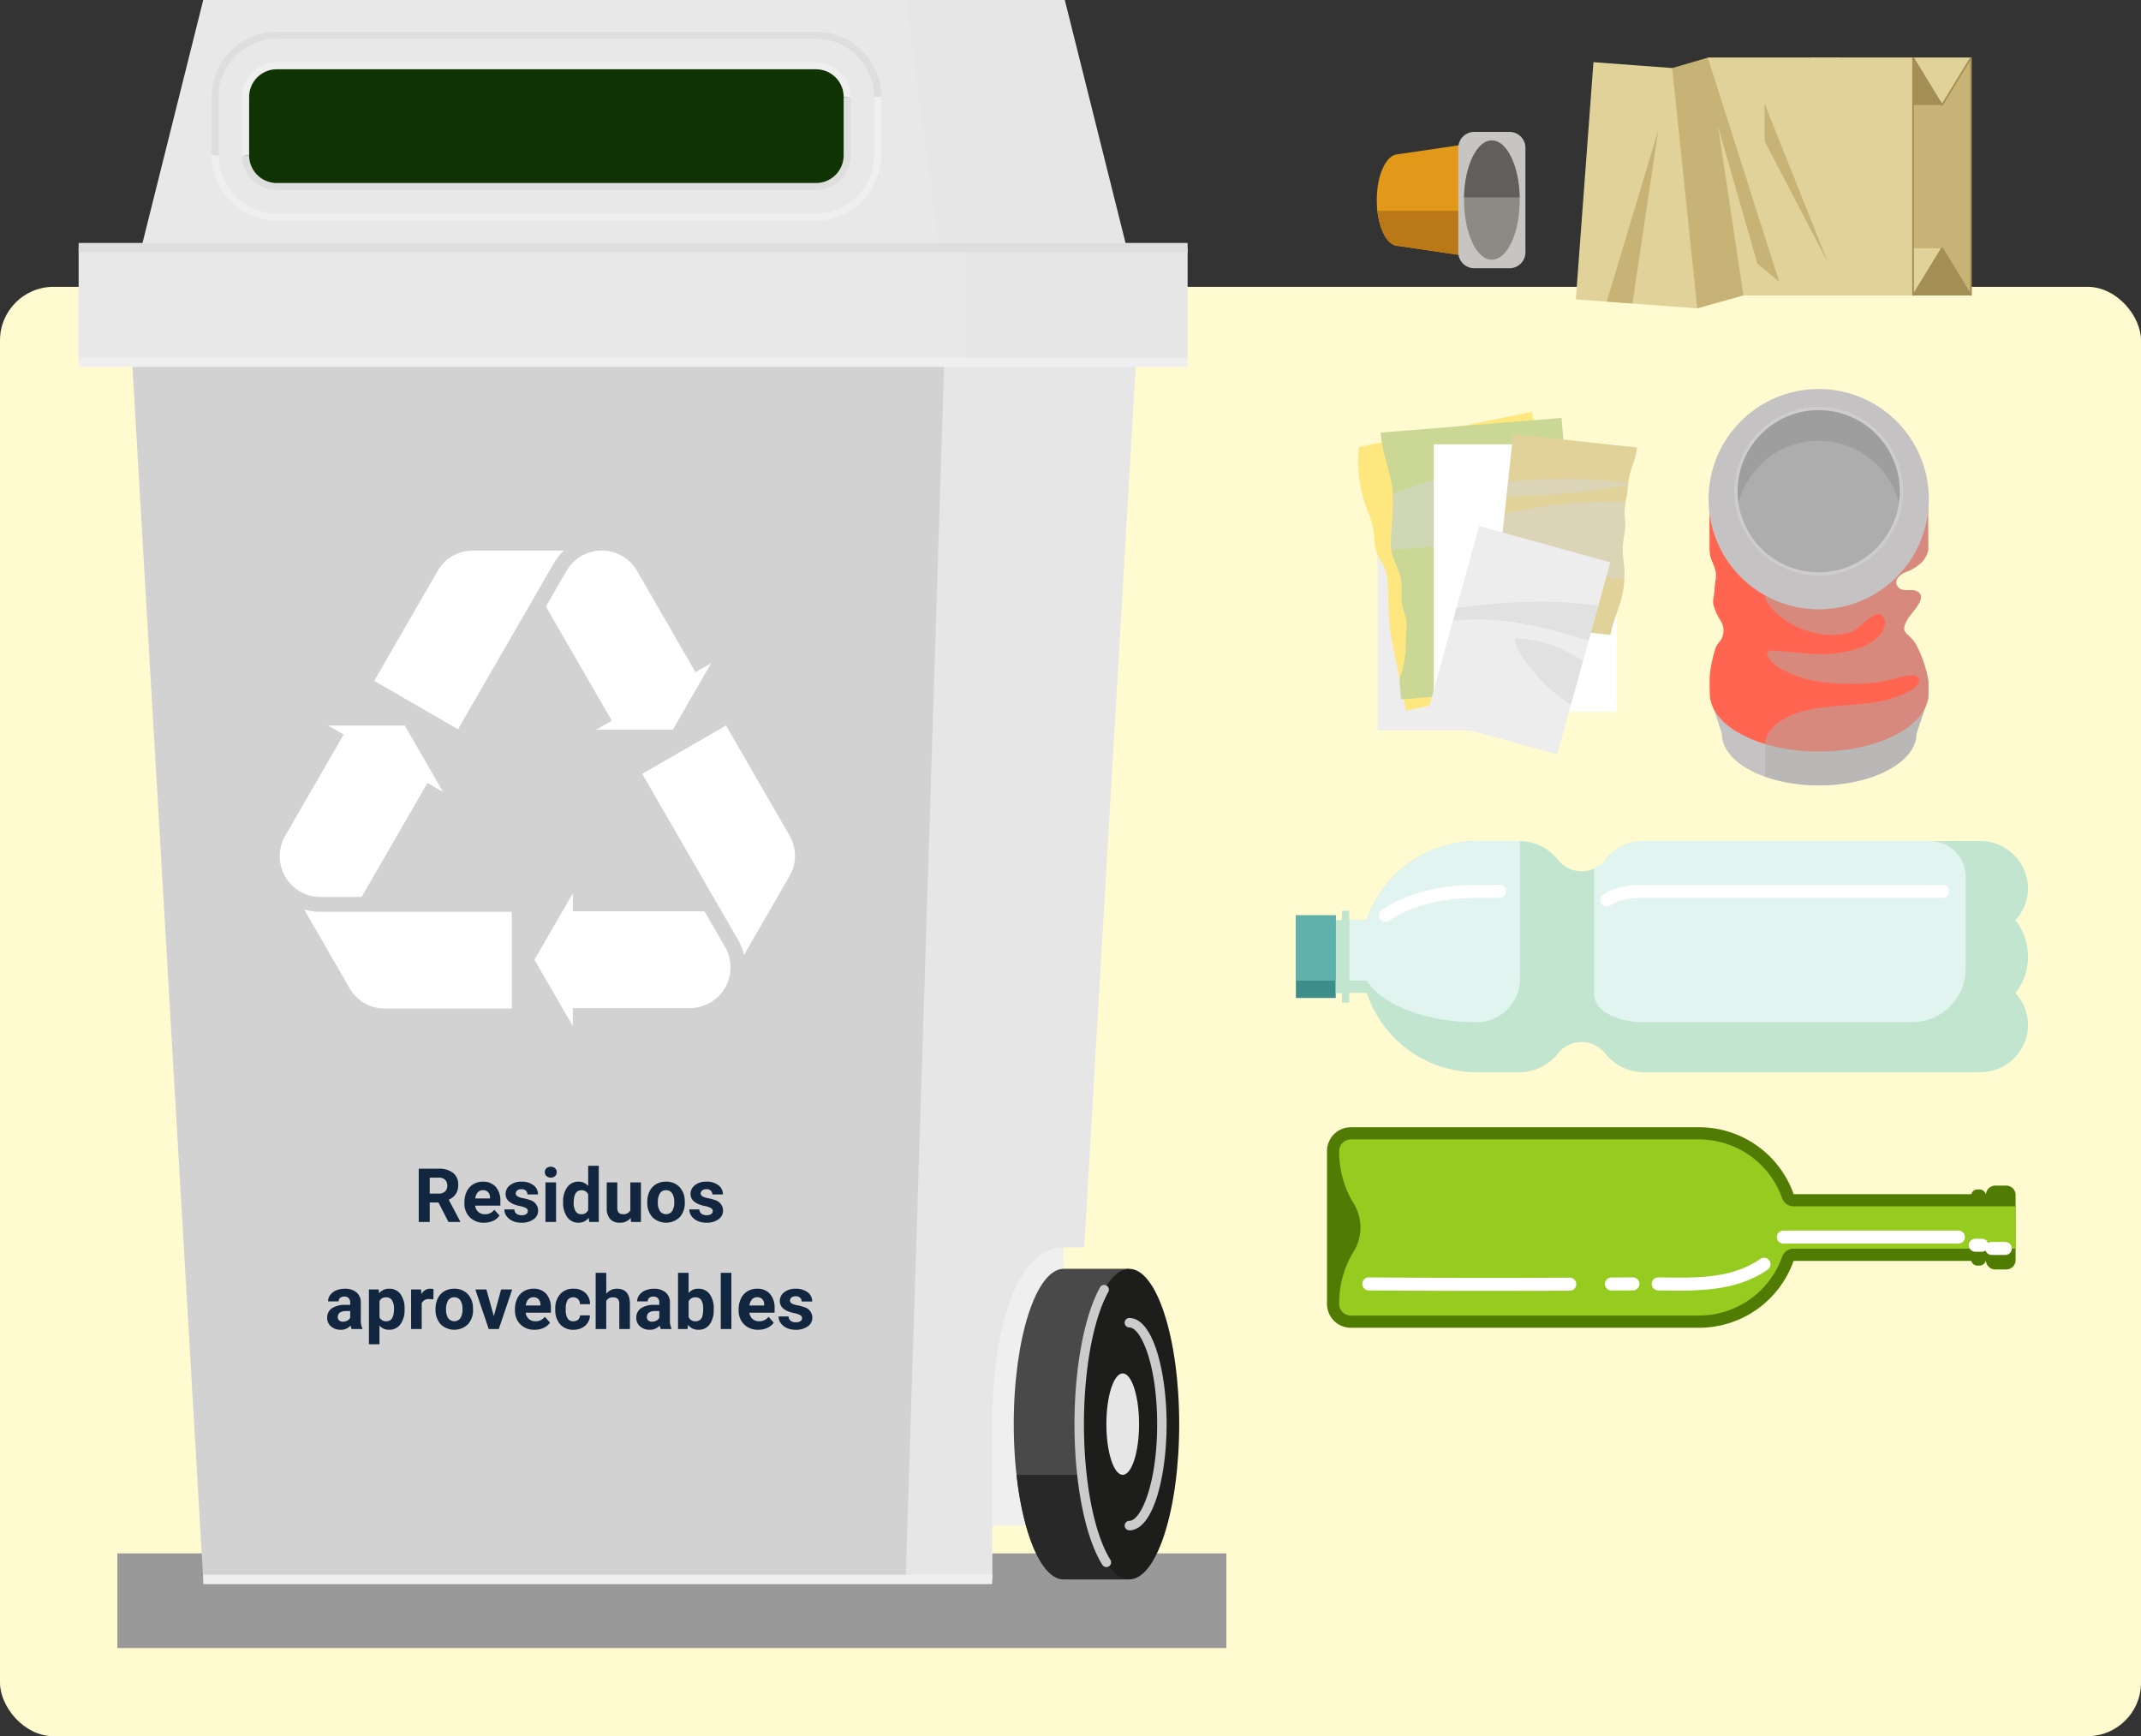 <svg xmlns="http://www.w3.org/2000/svg" width="400" height="324.356" viewBox="0 0 400 324.356">
  <rect x="0" y="0" width="400" height="324.356" fill="#333333" stroke="none"/>
  <g id="Grupo_1070379" data-name="Grupo 1070379" transform="translate(-180 -1796.929)">
    <g id="Grupo_1070300" data-name="Grupo 1070300" transform="translate(0 -61.51)">
      <g id="Image_Place_Holder" data-name="Image Place Holder" transform="translate(180 1912.025)">
        <rect id="Image_Place_Holder-2" data-name="Image Place Holder" width="400" height="270.769" rx="10" fill="#fffad0"/>
      </g>
      <g id="Grupo_1069899" data-name="Grupo 1069899" transform="translate(-1000.89 8998.133)">
        <path id="Trazado_812956" data-name="Trazado 812956" d="M92.175,196.969h33.2a1.178,1.178,0,0,0,1.135.88h.414a1.173,1.173,0,0,0,1.134-.88h.05a1.749,1.749,0,0,0,1.744,1.6H131.9a1.753,1.753,0,0,0,1.744-1.6h.006V184.5h-.006a1.749,1.749,0,0,0-1.744-1.6h-2.042a1.754,1.754,0,0,0-1.744,1.6h-.05a1.177,1.177,0,0,0-1.134-.88h-.414a1.175,1.175,0,0,0-1.135.88h-33.2A18.738,18.738,0,0,0,74.509,172H9.462A4.462,4.462,0,0,0,5,176.462V205a4.462,4.462,0,0,0,4.461,4.462H74.509a18.735,18.735,0,0,0,17.666-12.5Z" transform="translate(1423.811 -7101.102)" fill="#507c04"/>
        <path id="Trazado_812957" data-name="Trazado 812957" d="M89.7,195.914a2.294,2.294,0,0,1,2.158-1.545h41.475v-7.913H91.857a2.294,2.294,0,0,1-2.158-1.545,16.48,16.48,0,0,0-15.508-10.954H9.143a2.181,2.181,0,0,0-2.183,2.183A18.419,18.419,0,0,0,9.653,185.9a8.538,8.538,0,0,1,0,9.016,18.419,18.419,0,0,0-2.692,9.762,2.181,2.181,0,0,0,2.183,2.183H74.191A16.479,16.479,0,0,0,89.7,195.912Z" transform="translate(1424.129 -7100.785)" fill="#96cc1f"/>
        <path id="Trazado_812958" data-name="Trazado 812958" d="M77.326,189.829a1.215,1.215,0,0,1,1.216-1.216h32.733a1.216,1.216,0,0,1,0,2.431H78.541A1.215,1.215,0,0,1,77.326,189.829Z" transform="translate(1435.542 -7098.408)" fill="#fff"/>
        <path id="Trazado_812959" data-name="Trazado 812959" d="M57.2,197.862v-.019a1.215,1.215,0,0,1,1.231-1.2l.88.013c6.346.1,12.906.2,18.176-3.458a1.215,1.215,0,1,1,1.387,2c-5.913,4.1-13.185,3.989-19.6,3.889l-.877-.012a1.214,1.214,0,0,1-1.2-1.216Z" transform="translate(1432.278 -7097.699)" fill="#fff"/>
        <path id="Trazado_812960" data-name="Trazado 812960" d="M49.678,197.369a1.217,1.217,0,0,1,1.209-1.216l4.017-.019a1.216,1.216,0,0,1,1.222,1.21v.006a1.216,1.216,0,0,1-1.21,1.216l-4.017.019a1.217,1.217,0,0,1-1.222-1.209Z" transform="translate(1431.057 -7097.187)" fill="#fff"/>
        <path id="Trazado_812961" data-name="Trazado 812961" d="M10.674,197.351v-.009a1.216,1.216,0,0,1,1.225-1.206c11.326.085,23.243.1,37.5.05a1.216,1.216,0,1,1,.006,2.431c-14.264.05-26.191.035-37.526-.05a1.215,1.215,0,0,1-1.206-1.216Z" transform="translate(1424.731 -7097.187)" fill="#fff"/>
        <path id="Trazado_812962" data-name="Trazado 812962" d="M108.178,191.137a1.215,1.215,0,0,1,1.216-1.216h1.175a1.216,1.216,0,1,1,0,2.431h-1.175A1.215,1.215,0,0,1,108.178,191.137Z" transform="translate(1440.546 -7098.195)" fill="#fff"/>
        <path id="Trazado_812963" data-name="Trazado 812963" d="M110.813,191.659a1.215,1.215,0,0,1,1.216-1.216H114.6a1.216,1.216,0,0,1,0,2.431h-2.572A1.216,1.216,0,0,1,110.813,191.659Z" transform="translate(1440.974 -7098.111)" fill="#fff"/>
        <path id="Trazado_812964" data-name="Trazado 812964" d="M115.384.067H66.217V44.492h49.167Z" transform="translate(1433.74 -7128.989)" fill="#c6b375"/>
        <path id="Trazado_812965" data-name="Trazado 812965" d="M81.655,30.665H107.47l5.41,8.861H81.655Z" transform="translate(1436.244 -7124.027)" fill="#a38e54"/>
        <path id="Trazado_812966" data-name="Trazado 812966" d="M87.369,39.526h13.764l5.41-8.861H87.369Z" transform="translate(1437.171 -7124.027)" fill="#e0d299"/>
        <path id="Trazado_812967" data-name="Trazado 812967" d="M82.714,8.928H107.3l5.41-8.861H82.714Z" transform="translate(1436.416 -7128.989)" fill="#e0d299"/>
        <path id="Trazado_812968" data-name="Trazado 812968" d="M87.369.067h13.764l5.41,8.861H87.369Z" transform="translate(1437.171 -7128.989)" fill="#a38e54"/>
        <path id="Trazado_812969" data-name="Trazado 812969" d="M104.564.067H66.217V44.492h38.347Z" transform="translate(1433.74 -7128.989)" fill="#e0d299"/>
        <path id="Trazado_812970" data-name="Trazado 812970" d="M74.99,44.489,66.372,46.9,53.127,4.5,68.34.067Z" transform="translate(1431.617 -7128.989)" fill="#c6b375"/>
        <path id="Trazado_812971" data-name="Trazado 812971" d="M67.69,46.781,45,45.1,48.293.794,63,1.886Z" transform="translate(1430.299 -7128.871)" fill="#e0d299"/>
        <path id="Trazado_812972" data-name="Trazado 812972" d="M66.155,6.015l9.333,32.527,4.085,3.4L66.227.067Z" transform="translate(1433.73 -7128.989)" fill="#c6b375"/>
        <path id="Trazado_812973" data-name="Trazado 812973" d="M75.347,7.461v7L87.162,37.106Z" transform="translate(1435.221 -7127.79)" fill="#c6b375"/>
        <path id="Trazado_812974" data-name="Trazado 812974" d="M59.59,11.747,54.768,44.106l-4.8-.357Z" transform="translate(1431.105 -7127.095)" fill="#c6b375"/>
        <path id="Trazado_812975" data-name="Trazado 812975" d="M109.925,44.581l-5.282-8.649-5.279,8.649-.283-.078V.078L99.364,0l5.279,8.649L109.925,0l.282.078V44.5l-.282.078Zm-5.41-9.019h.258l5.13,8.4V.616l-5.13,8.4h-.258l-5.13-8.4V43.962Z" transform="translate(1439.071 -7129)" fill="#a38e54"/>
        <path id="Trazado_812976" data-name="Trazado 812976" d="M47.282,65.178H13.132v50h34.15Z" transform="translate(1425.13 -7118.428)" fill="#ededed"/>
        <path id="Trazado_812977" data-name="Trazado 812977" d="M42.464,57,10.142,63.576a24.56,24.56,0,0,0,.64,8.736,31.855,31.855,0,0,0,1.424,4.281,15.192,15.192,0,0,1,.852,4.328,12.734,12.734,0,0,0,.392,2.294,8.025,8.025,0,0,0,.861,1.76,9.892,9.892,0,0,1,.805,1.6,8.108,8.108,0,0,1,.389,1.94c.152,1.471.081,2.969.149,4.446.071,1.548.183,3.093.326,4.636.034.376.078.752.118,1.132L18.963,112.8,52.425,106,42.458,57Z" transform="translate(1424.622 -7119.755)" fill="#ffe780"/>
        <path id="Trazado_812978" data-name="Trazado 812978" d="M47.424,57.977,13.613,60.722a26.058,26.058,0,0,0,.656,3.9c.466,1.965,1.132,3.9,1.446,5.9.56,3.569-.109,7.135-.168,10.714a7.709,7.709,0,0,0,.33,2.509c.23.737.544,1.446.833,2.161a11.1,11.1,0,0,1,.749,2.444,15.113,15.113,0,0,1,.053,2.7,8.787,8.787,0,0,0,.3,2.593c.171.625.4,1.237.532,1.875a6.633,6.633,0,0,1,.1,2c-.087.88-.1,1.747-.106,2.633a20.789,20.789,0,0,1-.78,5.335c-.131.476-.274.948-.417,1.42l.3,3.66,34.038-2.764L47.427,57.974Z" transform="translate(1425.208 -7119.597)" fill="#cbd895"/>
        <g id="Grupo_1069065" data-name="Grupo 1069065" transform="translate(1440.757 -7054.26)" opacity="0.5">
          <path id="Trazado_812979" data-name="Trazado 812979" d="M47.751,64.309a106.762,106.762,0,0,0-32.132,6.8c.2,3.034-.289,6.066-.339,9.106a9.215,9.215,0,0,0,.075,1.349C26.777,80.886,38.035,79.7,48.7,75.918l-.942-11.609Z" transform="translate(-15.279 -64.309)" fill="#d6d6d6"/>
        </g>
        <path id="Trazado_812980" data-name="Trazado 812980" d="M56.318,62.222H22.168v50h34.15Z" transform="translate(1426.596 -7118.907)" fill="#fff"/>
        <path id="Trazado_812981" data-name="Trazado 812981" d="M55.8,90.806a16.727,16.727,0,0,0,.435-4.182c-.012-1.377-.246-2.723-.323-4.092a17.134,17.134,0,0,1,.333-3.47,11.193,11.193,0,0,0,.149-1.794c0-.631-.137-1.25-.162-1.878a15.566,15.566,0,0,1,.423-3.143c.2-1.147.243-2.307.417-3.457a29.521,29.521,0,0,1,1.094-3.569,14.1,14.1,0,0,0,.42-2.142L35.452,60.6,31.687,95.73l21.962,2.354c.423-2.509,1.542-4.813,2.151-7.281Z" transform="translate(1428.14 -7119.171)" fill="#e0d299"/>
        <g id="Grupo_1069066" data-name="Grupo 1069066" transform="translate(1461.132 -7050.252)" opacity="0.5">
          <path id="Trazado_812982" data-name="Trazado 812982" d="M33.681,73.716l-.871,8.13A69.058,69.058,0,0,0,44.1,84.433a81.527,81.527,0,0,0,11.951,1.405c.012-.323.016-.65.012-.973-.012-1.377-.246-2.724-.323-4.092a17.126,17.126,0,0,1,.333-3.47,11.207,11.207,0,0,0,.149-1.794c0-.631-.137-1.25-.162-1.878a9.661,9.661,0,0,1,.236-2.158,90.555,90.555,0,0,0-22.615,2.245Z" transform="translate(-32.81 -67.16)" fill="#d6d6d6"/>
          <path id="Trazado_812983" data-name="Trazado 812983" d="M33.854,71.108a169.152,169.152,0,0,0,22.715-2.13c.016-.152.031-.3.047-.46a93.162,93.162,0,0,0-22.466-.159Z" transform="translate(-32.641 -67.757)" fill="#d6d6d6"/>
        </g>
        <path id="Trazado_812984" data-name="Trazado 812984" d="M55.359,82.136,30.848,75.352l-9.932,35.885,24.511,6.784Z" transform="translate(1426.393 -7116.778)" fill="#ededed"/>
        <g id="Grupo_1069067" data-name="Grupo 1069067" transform="translate(1452.324 -7027.288)" opacity="0.5">
          <path id="Trazado_812985" data-name="Trazado 812985" d="M52.408,88.28l-1.8,6.5c-.556-.174-1.11-.345-1.669-.51-7.726-2.3-15.772-4.163-23.707-3.15l.656-2.375a25.262,25.262,0,0,1,2.559-.389C36.4,87.45,44.53,87.074,52.4,88.28ZM36.825,94.343v.009a4.935,4.935,0,0,0,1,2.839,31.79,31.79,0,0,0,9.461,9.61l2.26-8.17A23.658,23.658,0,0,0,36.825,94.343Z" transform="translate(-25.232 -87.517)" fill="#d6d6d6"/>
        </g>
        <path id="Trazado_813084" data-name="Trazado 813084" d="M48.766,129.532A9.154,9.154,0,0,0,41.659,126H33.535a21.6,21.6,0,0,0-20.495,14.8H1.319v13.578H13.04a21.6,21.6,0,0,0,20.495,14.8h8.124a9.149,9.149,0,0,0,7.107-3.528,5.641,5.641,0,0,1,8.8,0,9.154,9.154,0,0,0,7.107,3.528H127.6a8.9,8.9,0,0,0,8.964-8.538,8.784,8.784,0,0,0-8.78-9.031V143.57a8.785,8.785,0,0,0,8.78-9.033A8.9,8.9,0,0,0,127.6,126H64.678a9.147,9.147,0,0,0-7.107,3.53,5.641,5.641,0,0,1-8.8,0Z" transform="translate(1423.214 -7108.563)" fill="#c1e5cf"/>
        <path id="Trazado_813085" data-name="Trazado 813085" d="M98.893,161.234h13.065c0-3.793,8.783-6.125,8.783-14.612s-8.783-10.82-8.783-14.612H98.893Z" transform="translate(1439.04 -7107.588)" fill="#c1e5cf"/>
        <path id="Trazado_813086" data-name="Trazado 813086" d="M13.04,140.8H1.319v11.271H13.04c2.848,4.508,10.944,7.763,20.495,7.763a8.125,8.125,0,0,0,8.124-8.125V126H33.535A21.594,21.594,0,0,0,13.04,140.8Z" transform="translate(1423.214 -7108.563)" fill="#e1f4f0"/>
        <path id="Trazado_813087" data-name="Trazado 813087" d="M46.988,130.743a.238.238,0,0,0-.028.007A.082.082,0,0,0,46.988,130.743Z" transform="translate(1430.617 -7107.793)" fill="#e1f4f0"/>
        <path id="Trazado_813088" data-name="Trazado 813088" d="M50.109,129.408a5.646,5.646,0,0,1-2.167,1.732v23.178a4.283,4.283,0,0,0,1.946,3.585l.124.08a13.341,13.341,0,0,0,7.107,1.85h50.211A10.035,10.035,0,0,0,117.367,149.8V132.659A6.66,6.66,0,0,0,110.708,126H57.119a8.774,8.774,0,0,0-7.011,3.4Z" transform="translate(1430.776 -7108.563)" fill="#e1f4f0"/>
        <path id="Trazado_813089" data-name="Trazado 813089" d="M0,137.937v15.442H7.44V137.937Z" transform="translate(1423 -7106.627)" fill="#3c8e8a"/>
        <path id="Trazado_813090" data-name="Trazado 813090" d="M7.4,137.185v17.194H8.762V137.185Z" transform="translate(1424.2 -7106.749)" fill="#c1e5cf"/>
        <path id="Trazado_813091" data-name="Trazado 813091" d="M6.4,138.739v13.578H8.923V138.739Z" transform="translate(1424.038 -7106.497)" fill="#c1e5cf"/>
        <path id="Trazado_813092" data-name="Trazado 813092" d="M37.114,134.245a1.216,1.216,0,0,1-1.216,1.217H31.577c-6.43,0-12.371,1.554-16.3,4.268a1.216,1.216,0,1,1-1.384-2c4.322-2.987,10.767-4.7,17.678-4.7H35.9a1.215,1.215,0,0,1,1.216,1.214Z" transform="translate(1425.169 -7107.422)" fill="#fff"/>
        <path id="Trazado_813093" data-name="Trazado 813093" d="M114.1,134.246a1.215,1.215,0,0,1-1.216,1.216H56.958c-2.764,0-4.707.445-6.125,1.4a1.216,1.216,0,0,1-1.362-2.015c1.837-1.24,4.216-1.819,7.483-1.819h55.929a1.216,1.216,0,0,1,1.216,1.216Z" transform="translate(1430.937 -7107.423)" fill="#fff"/>
        <path id="Trazado_813094" data-name="Trazado 813094" d="M0,137.937v12.2H7.44v-12.2Z" transform="translate(1423 -7106.627)" fill="#5fb2ac"/>
        <path id="Trazado_813095" data-name="Trazado 813095" d="M17,15.95c-2.211,0-4,3.837-4,8.569s1.791,8.569,4,8.569l17.5,2.574V13.372L17,15.947Z" transform="translate(1425.109 -7126.831)" fill="#e2991a"/>
        <path id="Trazado_813096" data-name="Trazado 813096" d="M13.1,24.688c.423,3.762,2,6.56,3.889,6.56l17.5,2.574V24.688Z" transform="translate(1425.124 -7124.995)" fill="#ba7817"/>
        <path id="Trazado_813097" data-name="Trazado 813097" d="M35.666,12H29.093a2.985,2.985,0,0,0-2.985,2.985V34.491a2.985,2.985,0,0,0,2.985,2.985h6.573a2.985,2.985,0,0,0,2.985-2.985V14.985A2.985,2.985,0,0,0,35.666,12Z" transform="translate(1427.235 -7127.054)" fill="#c6c5c2"/>
        <path id="Trazado_813098" data-name="Trazado 813098" d="M32.23,35.658c2.874,0,5.2-4.989,5.2-11.143s-2.33-11.143-5.2-11.143-5.2,4.989-5.2,11.143S29.356,35.658,32.23,35.658Z" transform="translate(1427.384 -7126.831)" fill="#8c8a83"/>
        <path id="Trazado_813099" data-name="Trazado 813099" d="M27.032,24.008H37.425c-.124-5.917-2.4-10.633-5.2-10.633s-5.074,4.716-5.2,10.633Z" transform="translate(1427.384 -7126.831)" fill="#605f5b"/>
        <path id="Trazado_813131" data-name="Trazado 813131" d="M86.2,87.372A15.455,15.455,0,1,0,70.744,71.916,15.455,15.455,0,0,0,86.2,87.372Z" transform="translate(1434.474 -7119.842)" fill="#9e9e9e"/>
        <path id="Trazado_813132" data-name="Trazado 813132" d="M86.671,119.752c10.04-.015,18.172-4.351,18.164-9.685s-8.154-9.644-18.194-9.629-18.172,4.352-18.164,9.686S76.631,119.769,86.671,119.752Z" transform="translate(1434.107 -7112.709)" fill="#c4c2c2"/>
        <path id="Trazado_813133" data-name="Trazado 813133" d="M105.148,109.628l2.235-6.619-40.775.065,2.182,6.613Z" transform="translate(1433.804 -7112.292)" fill="#c4c2c2"/>
        <path id="Trazado_813134" data-name="Trazado 813134" d="M107.1,103.508a23.938,23.938,0,0,0-1.791-4.925c-1.446-2.982-3.681-2.17-1.642-5.444.746-1.194,3.914-4.11,1.331-5.043-1.079-.392-2.593.348-3.37-.814-.734-1.094.264-2.068,1.206-2.537.435-.218.917-.351,1.343-.578a8.671,8.671,0,0,0,1.719-1.178,4.582,4.582,0,0,0,1.462-2.54l-.035-9.079-40.85.068.034,9.256a.641.641,0,0,1,.05.227c.031,1.365.983,2.478,1.116,3.833a5.9,5.9,0,0,1-.1,1.7c-.1.556-.109,1.119-.162,1.682-.218,2.3-.538,1.723.286,3.945a20.492,20.492,0,0,0,1.082,1.968,3.384,3.384,0,0,1,.224,2.3c-.264,1.228-.867,1.244-1.356,2.394a25.22,25.22,0,0,0-1.1,5.1c-.075,1.738.009,3.47.009,3.47.009,5.991,9.162,10.835,20.442,10.817s20.417-4.891,20.407-10.885v-2.17c-.086-.525-.186-1.048-.307-1.567Z" transform="translate(1433.781 -7117.424)" fill="#ff6550"/>
        <g id="Grupo_1069068" data-name="Grupo 1069068" transform="translate(1510.688 -7046.054)" opacity="0.5">
          <path id="Trazado_813135" data-name="Trazado 813135" d="M105.875,108.141a6.209,6.209,0,0,0,.074-.895v-2.171c-.087-.525-.186-1.047-.308-1.567a23.982,23.982,0,0,0-1.79-4.925c-1.446-2.982-3.681-2.17-1.642-5.444.746-1.194,3.914-4.11,1.331-5.043-1.079-.392-2.593.348-3.37-.814-.734-1.094.264-2.068,1.206-2.537.435-.218.917-.351,1.343-.578a8.682,8.682,0,0,0,1.719-1.178,4.58,4.58,0,0,0,1.461-2.54l-.034-9.079-30.416.05V89.508a9.482,9.482,0,0,0,3,3.529A15.3,15.3,0,0,0,84.13,95.82a13.713,13.713,0,0,0,6.694.19,4.6,4.6,0,0,0,1.763-.839c.519-.42,1.017-.87,1.533-1.293.721-.591,2.08-1.856,3.1-1.225a1.754,1.754,0,0,1,.569,1.741,3.9,3.9,0,0,1-1.1,2.155,10.183,10.183,0,0,1-4.356,2.478,21.871,21.871,0,0,1-7.008.889c-2.985-.05-5.96-.522-8.932-.681a.95.95,0,0,0-.544.395c-.283.563.513,1.415.87,1.788a7.667,7.667,0,0,0,1.959,1.421,22.317,22.317,0,0,0,7.863,2.372,42.883,42.883,0,0,0,8.283.153,24.761,24.761,0,0,0,4.409-.787c.712-.18,1.424-.358,2.148-.488a6.923,6.923,0,0,1,1.822-.18c.843.084,1.309.775.824,1.532a5.16,5.16,0,0,1-1.875,1.552,21.137,21.137,0,0,1-7.58,2.108c-5.391.675-11.32.293-16.124,3.255a6.773,6.773,0,0,0-3,3.786v6.688a30.471,30.471,0,0,0,10.1,1.61c10.039-.015,18.172-4.352,18.163-9.688l1.716-5.082a6.509,6.509,0,0,0,.336-.995l.184-.542h-.074Z" transform="translate(-75.45 -71.37)" fill="#afaeaa"/>
        </g>
        <path id="Trazado_813136" data-name="Trazado 813136" d="M101.465,88.465a20.579,20.579,0,1,0-29.1,0A20.579,20.579,0,0,0,101.465,88.465Z" transform="translate(1433.759 -7120.35)" fill="#c4c2c2"/>
        <path id="Trazado_813137" data-name="Trazado 813137" d="M86.2,87.372A15.455,15.455,0,1,0,70.744,71.916,15.455,15.455,0,0,0,86.2,87.372Z" transform="translate(1434.474 -7119.842)" fill="#9e9e9e"/>
        <path id="Trazado_813138" data-name="Trazado 813138" d="M86.158,61.654A15.462,15.462,0,0,0,71,74.093a15.457,15.457,0,0,0,30.32,0A15.457,15.457,0,0,0,86.158,61.654Z" transform="translate(1434.516 -7118.999)" fill="#adadad"/>
        <path id="Trazado_813139" data-name="Trazado 813139" d="M86.242,87.719A15.76,15.76,0,1,1,102,71.959,15.778,15.778,0,0,1,86.242,87.719Zm0-30.91a15.15,15.15,0,1,0,15.15,15.15A15.168,15.168,0,0,0,86.242,56.809Z" transform="translate(1434.432 -7119.884)" fill="#cecccc"/>
      </g>
      <g id="Grupo_1069896" data-name="Grupo 1069896" transform="translate(-1228.531 8565.731)">
        <path id="Trazado_812925" data-name="Trazado 812925" d="M211.6,421.062H4.409v17.682H211.6Z" transform="translate(1426.046 -6838.148)" fill="#999"/>
        <path id="Trazado_812926" data-name="Trazado 812926" d="M165.619,511.6V459.593h3.813l10.344-177.13H27.006l13.967,239.2H152.24V511.6Z" transform="translate(1441.655 -6933.887)" fill="#efefef"/>
        <path id="Trazado_812927" data-name="Trazado 812927" d="M165.619,459.593h3.813l10.344-177.13H27.006l13.967,239.2H152.24V492.648c0-16.454,4.139-33.054,13.384-33.054Z" transform="translate(1441.655 -6933.887)" fill="#e6e6e6"/>
        <path id="Trazado_812928" data-name="Trazado 812928" d="M5.64,282.463l13.967,239.2H150.843l7.567-239.2Z" transform="translate(1426.896 -6933.887)" fill="#d2d2d2"/>
        <path id="Trazado_812929" data-name="Trazado 812929" d="M27.006,305.287l13.967-55.868H165.81l13.966,55.868Z" transform="translate(1441.655 -6956.712)" fill="#e6e6e6"/>
        <path id="Trazado_812930" data-name="Trazado 812930" d="M5.64,305.287l13.967-55.868H150.843l7.567,55.868Z" transform="translate(1426.896 -6956.712)" fill="#e8e8e8"/>
        <path id="Trazado_812931" data-name="Trazado 812931" d="M165.707,276.783H.132v21.851H165.707Z" transform="translate(1423.091 -6937.811)" fill="#e8e8e8"/>
        <path id="Trazado_812932" data-name="Trazado 812932" d="M98.061,298.636h41.613v-21.85H98.061Z" transform="translate(1490.736 -6937.808)" fill="#e6e6e6"/>
        <path id="Trazado_812933" data-name="Trazado 812933" d="M207.319,288.923H.132v1.768H207.319Z" transform="translate(1423.091 -6929.425)" fill="#efefef"/>
        <path id="Trazado_812934" data-name="Trazado 812934" d="M207.319,276.261H.132v1.769H207.319Z" transform="translate(1423.091 -6938.171)" fill="#dedede"/>
        <path id="Trazado_812935" data-name="Trazado 812935" d="M112.8,389.621c-5.16,0-9.34,12.99-9.34,29.01s4.185,29.012,9.34,29.012h12.222V389.616H112.8Z" transform="translate(1494.469 -6859.87)" fill="#494949"/>
        <path id="Trazado_812936" data-name="Trazado 812936" d="M127.746,283.226H27a12.2,12.2,0,0,1-12.181-12.182h1.325A10.867,10.867,0,0,0,27,281.9H127.746A10.864,10.864,0,0,0,138.6,271.044V260.13h1.325v10.914a12.2,12.2,0,0,1-12.181,12.182Z" transform="translate(1433.24 -6949.313)" fill="#efefef"/>
        <path id="Trazado_812937" data-name="Trazado 812937" d="M16.149,276.02H14.824V265.106A12.194,12.194,0,0,1,27,252.926H127.746a12.194,12.194,0,0,1,12.181,12.18H138.6a10.865,10.865,0,0,0-10.851-10.855H27a10.866,10.866,0,0,0-10.855,10.855Z" transform="translate(1433.24 -6954.29)" fill="#dedede"/>
        <path id="Trazado_812938" data-name="Trazado 812938" d="M125.147,256.685H24.41a5.829,5.829,0,0,0-5.83,5.83v10.909a5.831,5.831,0,0,0,5.83,5.831H125.147a5.831,5.831,0,0,0,5.83-5.831V262.515A5.829,5.829,0,0,0,125.147,256.685Z" transform="translate(1435.834 -6951.693)" fill="#0f3302"/>
        <path id="Trazado_812939" data-name="Trazado 812939" d="M19.514,273.7H18.189V262.782a6.5,6.5,0,0,1,6.49-6.491H125.421a6.5,6.5,0,0,1,6.49,6.491h-1.325a5.17,5.17,0,0,0-5.165-5.165H24.679a5.17,5.17,0,0,0-5.165,5.165Z" transform="translate(1435.564 -6951.965)" fill="#efefef"/>
        <path id="Trazado_812940" data-name="Trazado 812940" d="M125.421,277.538H24.679a6.5,6.5,0,0,1-6.49-6.491h1.325a5.17,5.17,0,0,0,5.165,5.165H125.421a5.17,5.17,0,0,0,5.165-5.165V260.133h1.325v10.914A6.5,6.5,0,0,1,125.421,277.538Z" transform="translate(1435.564 -6949.312)" fill="#dedede"/>
        <path id="Trazado_812941" data-name="Trazado 812941" d="M103.77,412.382c1.266,11.365,4.741,19.535,8.829,19.535H124.82V412.382Z" transform="translate(1494.68 -6844.145)" fill="#282828"/>
        <path id="Trazado_812942" data-name="Trazado 812942" d="M120.036,447.641c5.159,0,9.34-12.99,9.34-29.012s-4.181-29.01-9.34-29.01-9.34,12.988-9.34,29.01S114.877,447.641,120.036,447.641Z" transform="translate(1499.464 -6859.868)" fill="#1d1d1b"/>
        <path id="Trazado_812943" data-name="Trazado 812943" d="M116.58,434.716a.882.882,0,0,1,0-1.763c2.181,0,5.219-6.875,5.219-18.069s-3.038-18.069-5.219-18.069a.883.883,0,0,1,0-1.765c4.536,0,6.988,10.222,6.988,19.838s-2.447,19.839-6.988,19.839Z" transform="translate(1502.92 -6856.117)" fill="#cbcbcb"/>
        <path id="Trazado_812944" data-name="Trazado 812944" d="M116.75,420.125c1.686,0,3.054-4.244,3.054-9.477s-1.368-9.475-3.054-9.475-3.053,4.242-3.053,9.475S115.065,420.125,116.75,420.125Z" transform="translate(1501.537 -6851.887)" fill="#e6e6e6"/>
        <path id="Trazado_812945" data-name="Trazado 812945" d="M161.293,423.414H13.9v1.768H161.293Z" transform="translate(1432.602 -6836.524)" fill="#efefef"/>
        <path id="Trazado_812946" data-name="Trazado 812946" d="M116.132,444.114a.881.881,0,0,1-.751-.416c-3.216-5.13-5.209-15.207-5.209-26.293,0-10.466,1.831-20.259,4.78-25.559a.885.885,0,0,1,1.547.859c-2.813,5.052-4.558,14.519-4.558,24.7,0,10.773,1.9,20.485,4.944,25.351a.885.885,0,0,1-.752,1.353Z" transform="translate(1499.102 -6858.644)" fill="#cbcbcb"/>
        <path id="Trazado_812947" data-name="Trazado 812947" d="M33.544,364.617l-8.5-14.716a10.469,10.469,0,0,0,3.067.451H63.853v18.079H40.143a7.548,7.548,0,0,1-6.6-3.809Z" transform="translate(1440.3 -6887.304)" fill="#fff"/>
        <path id="Trazado_812948" data-name="Trazado 812948" d="M29.977,361.591a7.618,7.618,0,0,1-6.6-11.426l11.855-20.534,15.654,9.037L37.652,361.591H29.977Z" transform="translate(1438.436 -6901.305)" fill="#fff"/>
        <path id="Trazado_812949" data-name="Trazado 812949" d="M42.023,329.585,49.178,342,27.694,329.59Z" transform="translate(1442.13 -6901.337)" fill="#fff"/>
        <path id="Trazado_812950" data-name="Trazado 812950" d="M89.919,357.738l-8.5,14.716a10.59,10.59,0,0,0-1.14-2.881L62.409,338.622l15.654-9.037,11.855,20.536A7.548,7.548,0,0,1,89.919,357.738Z" transform="translate(1466.11 -6901.337)" fill="#fff"/>
        <path id="Trazado_812951" data-name="Trazado 812951" d="M83.946,356.77a7.618,7.618,0,0,1-6.6,11.426H53.638V350.117H80.106l3.84,6.65Z" transform="translate(1460.051 -6887.154)" fill="#fff"/>
        <path id="Trazado_812952" data-name="Trazado 812952" d="M50.5,360.532l7.174-12.4v24.808Z" transform="translate(1457.881 -6888.527)" fill="#fff"/>
        <path id="Trazado_812953" data-name="Trazado 812953" d="M51.24,310.255h17a10.564,10.564,0,0,0-1.922,2.428l-17.87,30.951L32.79,334.6l11.855-20.534a7.541,7.541,0,0,1,6.6-3.808Z" transform="translate(1445.65 -6914.689)" fill="#fff"/>
        <path id="Trazado_812954" data-name="Trazado 812954" d="M55.6,314.063a7.622,7.622,0,0,1,13.2,0L80.651,334.6,65,343.634,51.762,320.712l3.84-6.65Z" transform="translate(1458.755 -6914.689)" fill="#fff"/>
        <path id="Trazado_812955" data-name="Trazado 812955" d="M71.642,335.115l-14.329,0L78.8,322.705Z" transform="translate(1462.59 -6906.089)" fill="#fff"/>
        <path id="Trazado_814897" data-name="Trazado 814897" d="M35.449,9.356H33.815V13H31.764V3.047h3.7a4.181,4.181,0,0,1,2.721.786,2.713,2.713,0,0,1,.957,2.222,3.062,3.062,0,0,1-.441,1.7,3.007,3.007,0,0,1-1.336,1.083L39.516,12.9V13h-2.2ZM33.815,7.7h1.654a1.694,1.694,0,0,0,1.2-.393,1.4,1.4,0,0,0,.424-1.083,1.5,1.5,0,0,0-.4-1.107,1.662,1.662,0,0,0-1.227-.4H33.815Zm10.158,5.441a3.631,3.631,0,0,1-2.649-1A3.548,3.548,0,0,1,40.3,9.479V9.288A4.468,4.468,0,0,1,40.733,7.3a3.161,3.161,0,0,1,1.22-1.354,3.425,3.425,0,0,1,1.8-.475,3.07,3.07,0,0,1,2.389.957,3.889,3.889,0,0,1,.872,2.714v.807h-4.71a1.835,1.835,0,0,0,.578,1.162,1.746,1.746,0,0,0,1.22.438,2.132,2.132,0,0,0,1.784-.827l.971,1.087a2.966,2.966,0,0,1-1.2.981A3.947,3.947,0,0,1,43.973,13.137ZM43.748,7.06a1.234,1.234,0,0,0-.954.4,2.062,2.062,0,0,0-.468,1.14h2.748V8.44a1.471,1.471,0,0,0-.355-1.02A1.274,1.274,0,0,0,43.748,7.06Zm8.395,3.9a.637.637,0,0,0-.359-.571,4.077,4.077,0,0,0-1.152-.373q-2.639-.554-2.639-2.242a2.032,2.032,0,0,1,.817-1.644,3.3,3.3,0,0,1,2.136-.66A3.547,3.547,0,0,1,53.2,6.13a2.09,2.09,0,0,1,.844,1.723H52.067a.956.956,0,0,0-.273-.7,1.157,1.157,0,0,0-.854-.277,1.182,1.182,0,0,0-.772.226.712.712,0,0,0-.273.574.609.609,0,0,0,.311.53,3.2,3.2,0,0,0,1.049.349,8.571,8.571,0,0,1,1.244.332,2.044,2.044,0,0,1,1.565,1.989,1.929,1.929,0,0,1-.868,1.637,3.745,3.745,0,0,1-2.242.625,3.912,3.912,0,0,1-1.651-.332A2.77,2.77,0,0,1,48.17,11.9a2.113,2.113,0,0,1-.41-1.248h1.873a1.031,1.031,0,0,0,.39.807,1.546,1.546,0,0,0,.971.28,1.43,1.43,0,0,0,.858-.215A.67.67,0,0,0,52.142,10.956ZM57.419,13H55.437V5.6h1.982Zm-2.1-9.311a.973.973,0,0,1,.3-.731,1.281,1.281,0,0,1,1.617,0,.967.967,0,0,1,.3.731.97.97,0,0,1-.3.738,1.267,1.267,0,0,1-1.606,0A.97.97,0,0,1,55.321,3.689Zm3.418,5.558a4.457,4.457,0,0,1,.776-2.755,2.517,2.517,0,0,1,2.123-1.025,2.265,2.265,0,0,1,1.784.807V2.5H65.4V13H63.62l-.1-.786a2.325,2.325,0,0,1-1.9.923,2.511,2.511,0,0,1-2.1-1.029A4.6,4.6,0,0,1,58.739,9.247Zm1.976.147a2.92,2.92,0,0,0,.362,1.6,1.18,1.18,0,0,0,1.053.555,1.322,1.322,0,0,0,1.292-.774V7.847a1.3,1.3,0,0,0-1.278-.774Q60.714,7.073,60.714,9.394Zm10.65,2.854a2.477,2.477,0,0,1-2.023.889,2.337,2.337,0,0,1-1.815-.684,2.918,2.918,0,0,1-.639-2V5.6h1.976v4.784q0,1.157,1.053,1.157a1.426,1.426,0,0,0,1.381-.7V5.6h1.982V13H71.419Zm3.1-3.015a4.387,4.387,0,0,1,.424-1.962,3.1,3.1,0,0,1,1.22-1.333,3.56,3.56,0,0,1,1.849-.472,3.368,3.368,0,0,1,2.444.916,3.676,3.676,0,0,1,1.056,2.488l.014.506a3.866,3.866,0,0,1-.95,2.731,3.683,3.683,0,0,1-5.1,0,3.934,3.934,0,0,1-.954-2.789Zm1.976.14a2.765,2.765,0,0,0,.4,1.612,1.424,1.424,0,0,0,2.256.007,3.025,3.025,0,0,0,.4-1.763,2.737,2.737,0,0,0-.4-1.6,1.311,1.311,0,0,0-1.135-.568,1.29,1.29,0,0,0-1.121.565A3.076,3.076,0,0,0,76.437,9.374Zm10.254,1.582a.637.637,0,0,0-.359-.571,4.077,4.077,0,0,0-1.152-.373q-2.639-.554-2.639-2.242a2.032,2.032,0,0,1,.817-1.644,3.3,3.3,0,0,1,2.136-.66,3.547,3.547,0,0,1,2.252.663,2.09,2.09,0,0,1,.844,1.723H86.616a.956.956,0,0,0-.273-.7,1.157,1.157,0,0,0-.854-.277,1.182,1.182,0,0,0-.772.226.712.712,0,0,0-.273.574.609.609,0,0,0,.311.53,3.2,3.2,0,0,0,1.049.349,8.571,8.571,0,0,1,1.244.332,2.044,2.044,0,0,1,1.565,1.989,1.929,1.929,0,0,1-.868,1.637,3.745,3.745,0,0,1-2.242.625,3.912,3.912,0,0,1-1.651-.332,2.77,2.77,0,0,1-1.131-.909,2.113,2.113,0,0,1-.41-1.248h1.873a1.031,1.031,0,0,0,.39.807,1.546,1.546,0,0,0,.971.28,1.43,1.43,0,0,0,.858-.215A.67.67,0,0,0,86.691,10.956ZM19.237,33a2.194,2.194,0,0,1-.2-.663,2.39,2.39,0,0,1-1.866.8,2.626,2.626,0,0,1-1.8-.629,2.023,2.023,0,0,1-.714-1.586,2.09,2.09,0,0,1,.872-1.8,4.3,4.3,0,0,1,2.519-.636h.909v-.424a1.219,1.219,0,0,0-.263-.82,1.035,1.035,0,0,0-.831-.308,1.177,1.177,0,0,0-.783.239.813.813,0,0,0-.284.656H14.821a1.984,1.984,0,0,1,.4-1.189,2.621,2.621,0,0,1,1.121-.858,4.086,4.086,0,0,1,1.627-.311,3.228,3.228,0,0,1,2.17.687,2.4,2.4,0,0,1,.8,1.931v3.206a3.536,3.536,0,0,0,.294,1.593V33ZM17.6,31.626a1.7,1.7,0,0,0,.807-.195,1.28,1.28,0,0,0,.547-.523V29.637h-.738q-1.483,0-1.579,1.025l-.007.116a.791.791,0,0,0,.26.608A1.009,1.009,0,0,0,17.6,31.626ZM29.115,29.37a4.436,4.436,0,0,1-.776,2.738,2.488,2.488,0,0,1-2.1,1.029,2.3,2.3,0,0,1-1.812-.779v3.486H22.457V25.6h1.832l.068.725a2.322,2.322,0,0,1,1.873-.861,2.5,2.5,0,0,1,2.126,1.012,4.556,4.556,0,0,1,.759,2.789Zm-1.976-.144a2.911,2.911,0,0,0-.366-1.593,1.191,1.191,0,0,0-1.063-.561,1.294,1.294,0,0,0-1.278.711v3.028a1.316,1.316,0,0,0,1.292.731Q27.14,31.544,27.14,29.227ZM34.5,27.456a5.367,5.367,0,0,0-.711-.055,1.447,1.447,0,0,0-1.47.759V33H30.339V25.6h1.866l.055.882a1.831,1.831,0,0,1,1.647-1.019,2.07,2.07,0,0,1,.615.089Zm.4,1.777a4.387,4.387,0,0,1,.424-1.962,3.1,3.1,0,0,1,1.22-1.333,3.56,3.56,0,0,1,1.849-.472,3.368,3.368,0,0,1,2.444.916,3.676,3.676,0,0,1,1.056,2.488l.014.506a3.866,3.866,0,0,1-.95,2.731,3.683,3.683,0,0,1-5.1,0,3.934,3.934,0,0,1-.954-2.789Zm1.976.14a2.765,2.765,0,0,0,.4,1.612,1.424,1.424,0,0,0,2.256.007,3.025,3.025,0,0,0,.4-1.763,2.737,2.737,0,0,0-.4-1.6,1.311,1.311,0,0,0-1.135-.568,1.29,1.29,0,0,0-1.121.565A3.076,3.076,0,0,0,36.867,29.374Zm8.914,1.213L47.155,25.6H49.22l-2.5,7.4H44.838l-2.5-7.4h2.064Zm7.622,2.55a3.631,3.631,0,0,1-2.649-1,3.548,3.548,0,0,1-1.022-2.659v-.191a4.468,4.468,0,0,1,.431-1.993,3.161,3.161,0,0,1,1.22-1.354,3.425,3.425,0,0,1,1.8-.475,3.07,3.07,0,0,1,2.389.957,3.889,3.889,0,0,1,.872,2.714v.807h-4.71a1.835,1.835,0,0,0,.578,1.162,1.746,1.746,0,0,0,1.22.438,2.132,2.132,0,0,0,1.784-.827l.971,1.087a2.966,2.966,0,0,1-1.2.981A3.947,3.947,0,0,1,53.4,33.137Zm-.226-6.077a1.234,1.234,0,0,0-.954.4,2.062,2.062,0,0,0-.468,1.14H54.5V28.44a1.471,1.471,0,0,0-.355-1.02A1.274,1.274,0,0,0,53.178,27.06Zm7.465,4.484a1.3,1.3,0,0,0,.889-.3,1.054,1.054,0,0,0,.355-.8h1.853a2.534,2.534,0,0,1-.41,1.377,2.706,2.706,0,0,1-1.1.971,3.455,3.455,0,0,1-1.548.345,3.211,3.211,0,0,1-2.5-1.008,3.99,3.99,0,0,1-.916-2.786v-.13a3.944,3.944,0,0,1,.909-2.728,3.174,3.174,0,0,1,2.5-1.019,3.111,3.111,0,0,1,2.225.79,2.8,2.8,0,0,1,.851,2.1H61.887a1.358,1.358,0,0,0-.355-.938,1.321,1.321,0,0,0-1.945.142,2.916,2.916,0,0,0-.352,1.633V29.4a2.953,2.953,0,0,0,.349,1.643A1.2,1.2,0,0,0,60.643,31.544Zm6.152-5.134a2.466,2.466,0,0,1,1.976-.943q2.406,0,2.44,2.8V33H69.235V28.317a1.374,1.374,0,0,0-.273-.94,1.172,1.172,0,0,0-.909-.3,1.345,1.345,0,0,0-1.258.67V33H64.819V22.5h1.976ZM76.987,33a2.194,2.194,0,0,1-.2-.663,2.39,2.39,0,0,1-1.866.8,2.626,2.626,0,0,1-1.8-.629,2.023,2.023,0,0,1-.714-1.586,2.09,2.09,0,0,1,.872-1.8,4.3,4.3,0,0,1,2.519-.636h.909v-.424a1.219,1.219,0,0,0-.263-.82,1.035,1.035,0,0,0-.831-.308,1.177,1.177,0,0,0-.783.239.813.813,0,0,0-.284.656H72.571a1.985,1.985,0,0,1,.4-1.189,2.621,2.621,0,0,1,1.121-.858,4.086,4.086,0,0,1,1.627-.311,3.228,3.228,0,0,1,2.17.687,2.4,2.4,0,0,1,.8,1.931v3.206a3.536,3.536,0,0,0,.294,1.593V33Zm-1.634-1.374a1.7,1.7,0,0,0,.807-.195,1.28,1.28,0,0,0,.547-.523V29.637h-.738q-1.483,0-1.579,1.025l-.007.116a.791.791,0,0,0,.26.608A1.009,1.009,0,0,0,75.354,31.626ZM86.872,29.37a4.479,4.479,0,0,1-.759,2.772,2.513,2.513,0,0,1-2.119.995,2.309,2.309,0,0,1-1.921-.923L81.984,33H80.207V22.5h1.976v3.767a2.25,2.25,0,0,1,1.8-.8,2.534,2.534,0,0,1,2.123.995,4.485,4.485,0,0,1,.769,2.8ZM84.9,29.227a2.942,2.942,0,0,0-.355-1.637,1.2,1.2,0,0,0-1.06-.516,1.3,1.3,0,0,0-1.3.772v2.919a1.321,1.321,0,0,0,1.313.779,1.22,1.22,0,0,0,1.258-.943A4.866,4.866,0,0,0,84.9,29.227ZM90.174,33H88.191V22.5h1.982Zm5.031.137a3.631,3.631,0,0,1-2.649-1,3.548,3.548,0,0,1-1.022-2.659v-.191a4.468,4.468,0,0,1,.431-1.993,3.161,3.161,0,0,1,1.22-1.354,3.425,3.425,0,0,1,1.8-.475,3.07,3.07,0,0,1,2.389.957,3.889,3.889,0,0,1,.872,2.714v.807h-4.71a1.835,1.835,0,0,0,.578,1.162,1.746,1.746,0,0,0,1.22.438,2.132,2.132,0,0,0,1.784-.827L98.09,31.8a2.966,2.966,0,0,1-1.2.981A3.947,3.947,0,0,1,95.205,33.137Zm-.226-6.077a1.234,1.234,0,0,0-.954.4,2.062,2.062,0,0,0-.468,1.14h2.748V28.44a1.471,1.471,0,0,0-.355-1.02A1.274,1.274,0,0,0,94.979,27.06Zm8.395,3.9a.637.637,0,0,0-.359-.571,4.077,4.077,0,0,0-1.152-.373q-2.639-.554-2.639-2.242a2.032,2.032,0,0,1,.817-1.644,3.3,3.3,0,0,1,2.136-.66,3.547,3.547,0,0,1,2.252.663,2.09,2.09,0,0,1,.844,1.723H103.3a.956.956,0,0,0-.273-.7,1.157,1.157,0,0,0-.854-.277,1.182,1.182,0,0,0-.772.226.712.712,0,0,0-.273.574.609.609,0,0,0,.311.53,3.2,3.2,0,0,0,1.049.349,8.571,8.571,0,0,1,1.244.332,2.044,2.044,0,0,1,1.565,1.989,1.929,1.929,0,0,1-.868,1.637,3.745,3.745,0,0,1-2.242.625,3.912,3.912,0,0,1-1.651-.332A2.77,2.77,0,0,1,99.4,31.9a2.113,2.113,0,0,1-.41-1.248h1.873a1.031,1.031,0,0,0,.39.807,1.546,1.546,0,0,0,.971.28,1.43,1.43,0,0,0,.858-.215A.67.67,0,0,0,103.374,30.956Z" transform="translate(1455 -6492)" fill="#12263f"/>
      </g>
    </g>
  </g>
</svg>
